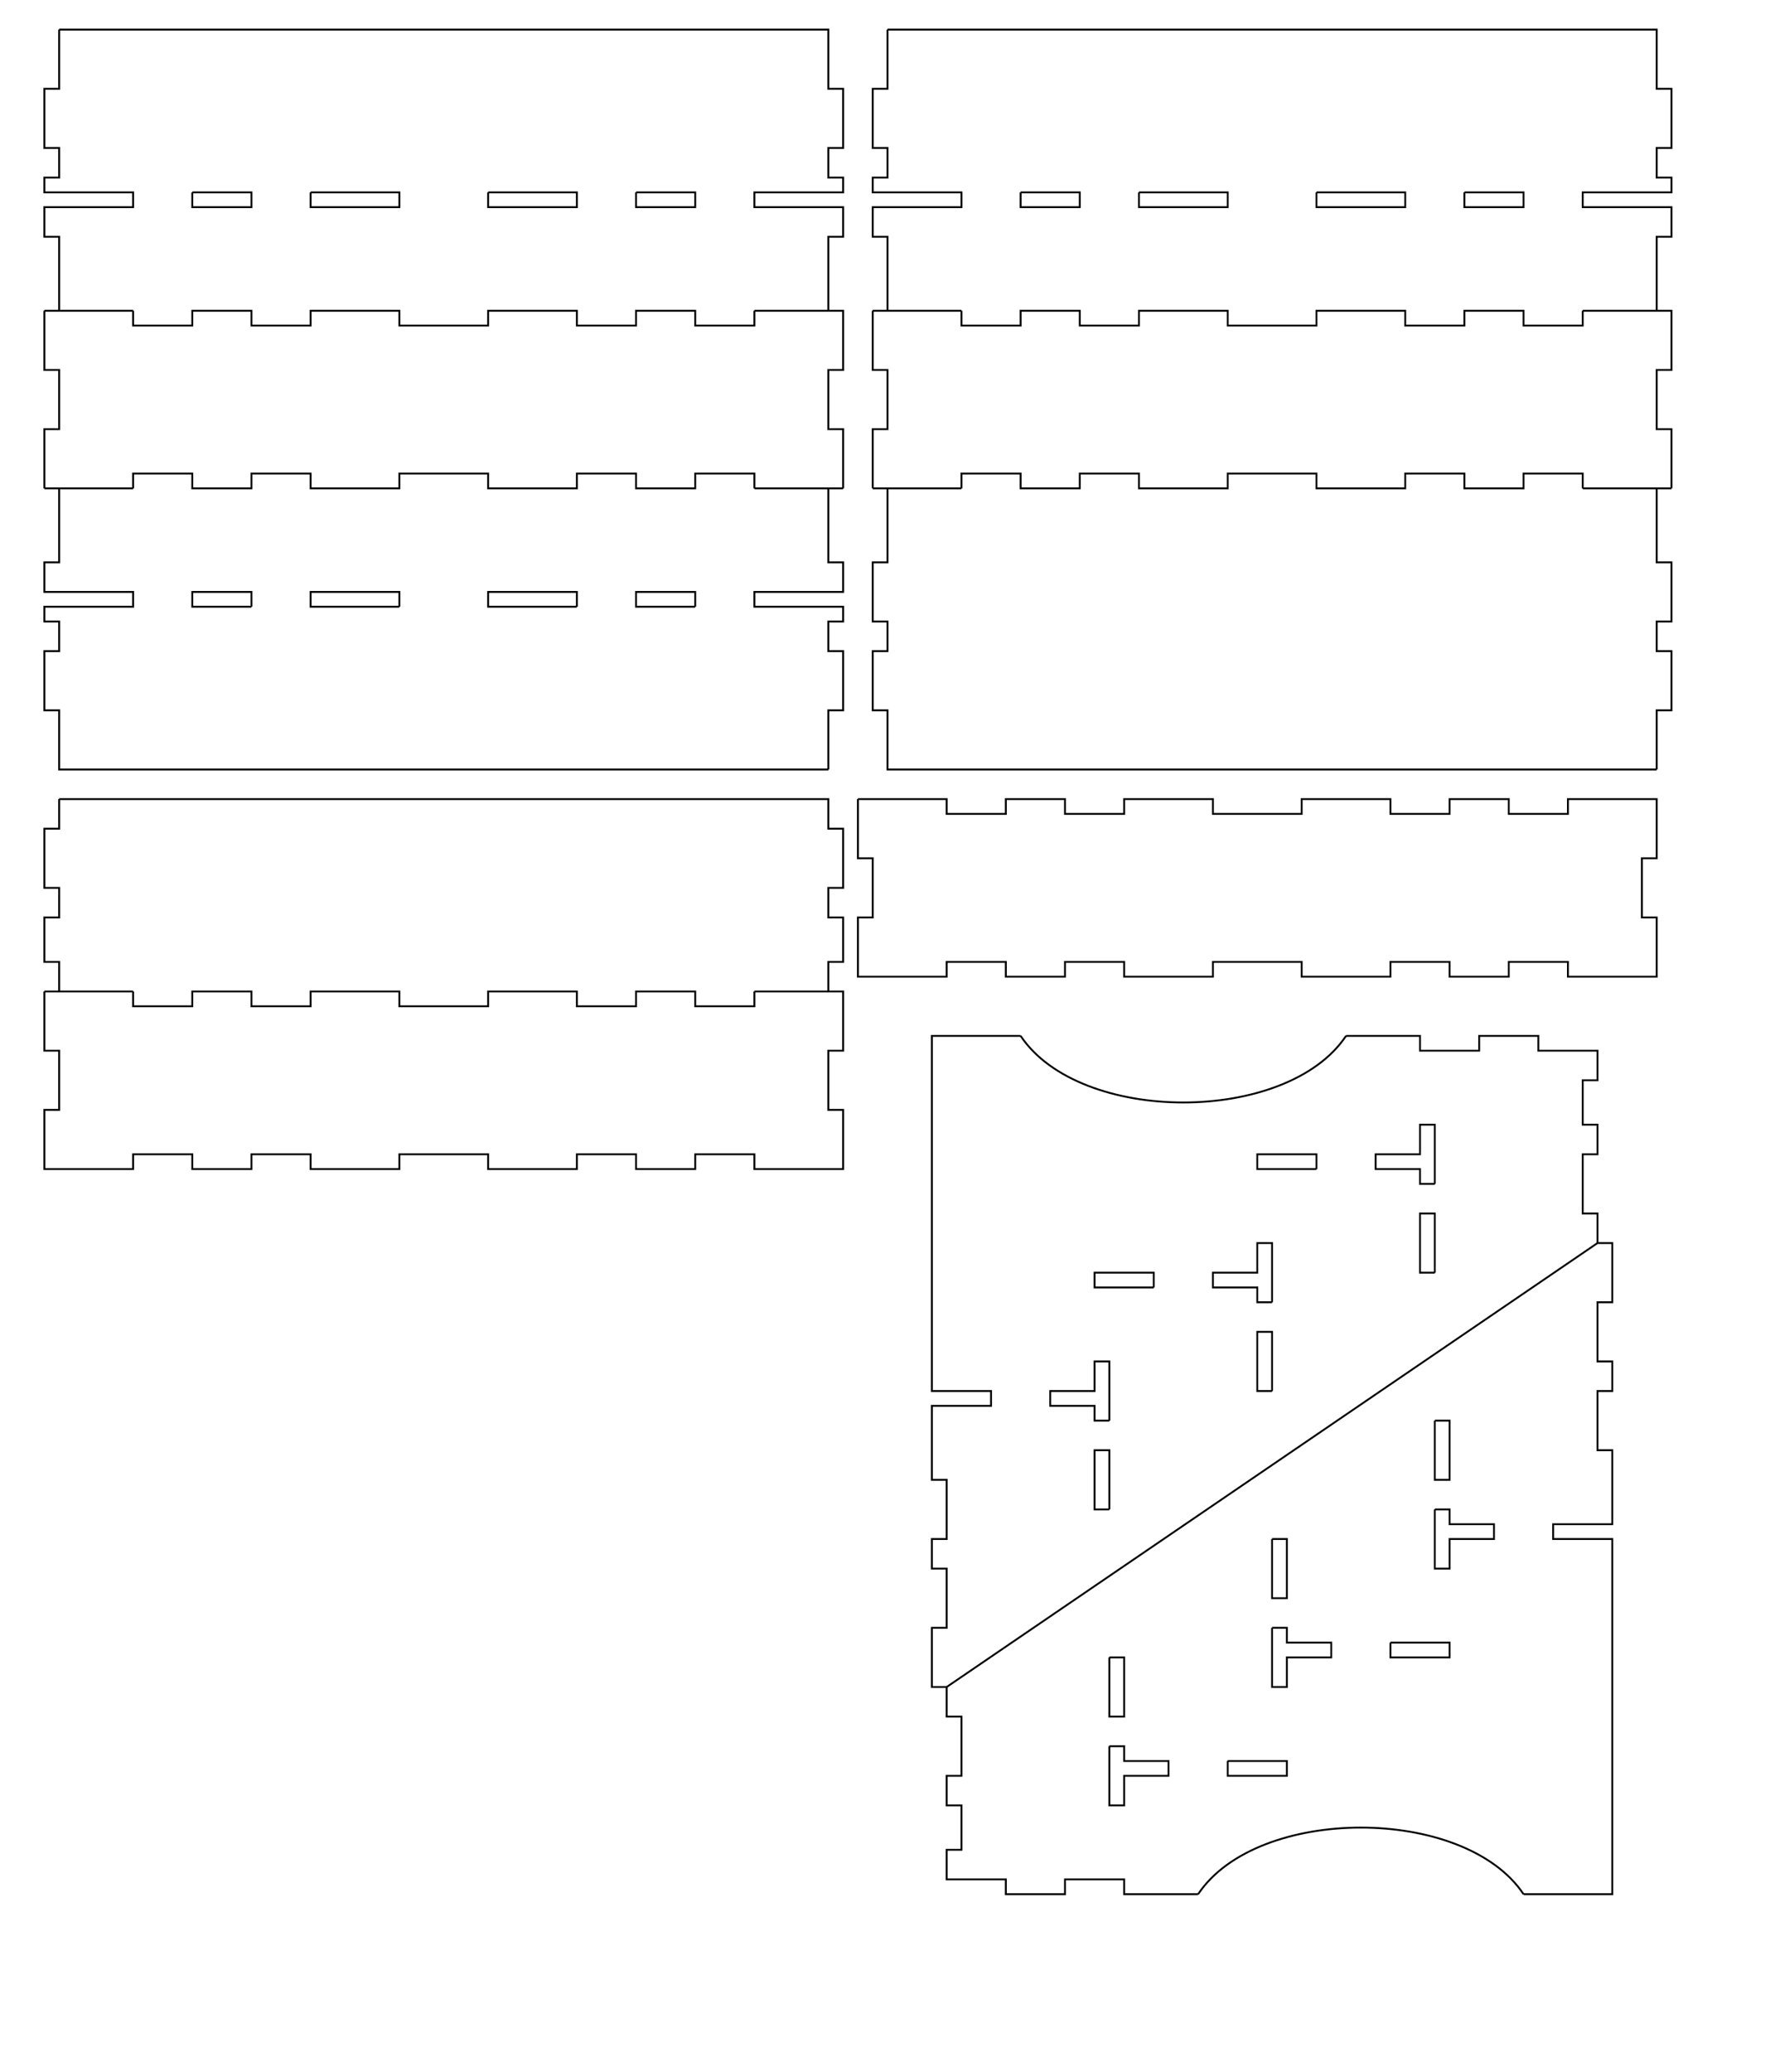 <?xml version="1.0" ?>
<svg xmlns="http://www.w3.org/2000/svg" xmlns:ev="http://www.w3.org/2001/xml-events" xmlns:inkscape="http://www.inkscape.org/namespaces/inkscape" xmlns:sodipodi="http://sodipodi.sourceforge.net/DTD/sodipodi-0.dtd" xmlns:svg="http://www.w3.org/2000/svg" xmlns:xlink="http://www.w3.org/1999/xlink" baseProfile="full" height="700mm" id="svg2917" inkscape:version="1.2.2 (732a01da63, 2022-12-09)" sodipodi:docname="Spice_rack_cut_01.svg" version="1.1" viewBox="0 0 600 700" width="600mm">
	<defs/>
	<path d="M 20.0,10.0 L 20.0,30.0 L 15.0,30.0 L 15.0,50.0 L 20.0,50.0 L 20.0,60.0 L 15.0,60.0 L 15.0,65.0 L 45.0,65.0 L 45.0,70.0 L 15.0,70.0 L 15.0,80.0 L 20.0,80.0 L 20.0,105.0 M 45.0,105.0 L 45.0,110.0 L 65.0,110.0 L 65.0,105.0 L 85.0,105.0 L 85.0,110.0 L 105.0,110.0 L 105.0,105.0 L 135.0,105.0 L 135.0,110.0 L 165.0,110.0 L 165.0,105.0 L 195.0,105.0 L 195.0,110.0 L 215.0,110.0 L 215.0,105.0 L 235.0,105.0 L 235.0,110.0 L 255.0,110.0 L 255.0,105.0 M 280.0,105.0 L 280.0,80.0 L 285.0,80.0 L 285.0,70.0 L 255.0,70.0 L 255.0,65.0 L 285.0,65.0 L 285.0,60.0 L 280.0,60.0 L 280.0,50.0 L 285.0,50.0 L 285.0,30.0 L 280.0,30.0 L 280.0,10.0 L 20.0,10.0 M 65.0,65.0 L 85.0,65.0 L 85.0,70.0 L 65.0,70.0 L 65.0,65.0 M 105.0,65.0 L 135.0,65.0 L 135.0,70.0 L 105.0,70.0 L 105.0,65.0 M 165.0,65.0 L 195.0,65.0 L 195.0,70.0 L 165.0,70.0 L 165.0,65.0 M 215.0,65.0 L 235.0,65.0 L 235.0,70.0 L 215.0,70.0 L 215.0,65.0" fill="none" stroke="#000000" stroke-width="0.63"/>
	<path d="M 280.0,260.0 L 280.0,240.0 L 285.0,240.0 L 285.0,220.0 L 280.0,220.0 L 280.0,210.0 L 285.0,210.0 L 285.0,205.0 L 255.0,205.0 L 255.0,200.0 L 285.0,200.0 L 285.0,190.0 L 280.0,190.0 L 280.0,165.0 M 255.0,165.0 L 255.0,160.0 L 235.0,160.0 L 235.0,165.0 L 215.0,165.0 L 215.0,160.0 L 195.0,160.0 L 195.0,165.0 L 165.0,165.0 L 165.0,160.0 L 135.0,160.0 L 135.0,165.0 L 105.0,165.0 L 105.0,160.0 L 85.0,160.0 L 85.0,165.0 L 65.0,165.0 L 65.0,160.0 L 45.0,160.0 L 45.0,165.0 M 20.0,165.0 L 20.0,190.0 L 15.0,190.0 L 15.0,200.0 L 45.0,200.0 L 45.0,205.0 L 15.0,205.0 L 15.0,210.0 L 20.0,210.0 L 20.0,220.0 L 15.0,220.0 L 15.0,240.0 L 20.0,240.0 L 20.0,260.0 L 280.0,260.0 M 235.0,205.0 L 215.0,205.0 L 215.0,200.0 L 235.0,200.0 L 235.0,205.0 M 195.0,205.0 L 165.0,205.0 L 165.0,200.0 L 195.0,200.0 L 195.0,205.0 M 135.0,205.0 L 105.0,205.0 L 105.0,200.0 L 135.0,200.0 L 135.0,205.0 M 85.0,205.0 L 65.0,205.0 L 65.0,200.0 L 85.0,200.0 L 85.0,205.0" fill="none" stroke="#000000" stroke-width="0.63"/>
	<path d="M 300.0,10.0 L 300.0,30.0 L 295.0,30.0 L 295.0,50.0 L 300.0,50.0 L 300.0,60.0 L 295.0,60.0 L 295.0,65.0 L 325.0,65.0 L 325.0,70.0 L 295.0,70.0 L 295.0,80.0 L 300.0,80.0 L 300.0,105.0 M 325.0,105.0 L 325.0,110.0 L 345.0,110.0 L 345.0,105.0 L 365.0,105.0 L 365.0,110.0 L 385.0,110.0 L 385.0,105.0 L 415.0,105.0 L 415.0,110.0 L 445.0,110.0 L 445.0,105.0 L 475.0,105.0 L 475.0,110.0 L 495.0,110.0 L 495.0,105.0 L 515.0,105.0 L 515.0,110.0 L 535.0,110.0 L 535.0,105.0 M 560.0,105.0 L 560.0,80.0 L 565.0,80.0 L 565.0,70.0 L 535.0,70.0 L 535.0,65.0 L 565.0,65.0 L 565.0,60.0 L 560.0,60.0 L 560.0,50.0 L 565.0,50.0 L 565.0,30.0 L 560.0,30.0 L 560.0,10.0 L 300.0,10.0 M 345.0,65.0 L 365.0,65.0 L 365.0,70.0 L 345.0,70.0 L 345.0,65.0 M 385.0,65.0 L 415.0,65.0 L 415.0,70.0 L 385.0,70.0 L 385.0,65.0 M 445.0,65.0 L 475.0,65.0 L 475.0,70.0 L 445.0,70.0 L 445.0,65.0 M 495.0,65.0 L 515.0,65.0 L 515.0,70.0 L 495.0,70.0 L 495.0,65.0" fill="none" stroke="#000000" stroke-width="0.63"/>
	<path d="M 15.0,105.0 L 15.0,125.0 L 20.0,125.0 L 20.0,145.0 L 15.0,145.0 L 15.0,165.0 M 45.0,165.0 L 15.0,165.0 M 285.0,165.0 L 255.0,165.0 M 285.0,165.0 L 285.0,145.0 L 280.0,145.0 L 280.0,125.0 L 285.0,125.0 L 285.0,105.0 L 255.0,105.0 M 45.0,105.0 L 15.0,105.0" fill="none" stroke="#000000" stroke-width="0.63"/>
	<path d="M 295.0,105.0 L 295.0,125.0 L 300.0,125.0 L 300.0,145.0 L 295.0,145.0 L 295.0,165.0 M 325.0,165.0 L 325.0,160.0 L 345.0,160.0 L 345.0,165.0 L 365.0,165.0 L 365.0,160.0 L 385.0,160.0 L 385.0,165.0 L 415.0,165.0 L 415.0,160.0 L 445.0,160.0 L 445.0,165.0 L 475.0,165.0 L 475.0,160.0 L 495.0,160.0 L 495.0,165.0 L 515.0,165.0 L 515.0,160.0 L 535.0,160.0 L 535.0,165.0 M 565.0,165.0 L 565.0,145.0 L 560.0,145.0 L 560.0,125.0 L 565.0,125.0 L 565.0,105.0 L 535.0,105.0 M 325.0,105.0 L 295.0,105.0" fill="none" stroke="#000000" stroke-width="0.63"/>
	<path d="M 560.0,260.0 L 560.0,240.0 L 565.0,240.0 L 565.0,220.0 L 560.0,220.0 L 560.0,210.0 L 565.0,210.0 L 565.0,190.0 L 560.0,190.0 L 560.0,165.0 M 565.0,165.0 L 535.0,165.0 M 325.0,165.0 L 295.0,165.0 M 300.0,165.0 L 300.0,190.0 L 295.0,190.0 L 295.0,210.0 L 300.0,210.0 L 300.0,220.0 L 295.0,220.0 L 295.0,240.0 L 300.0,240.0 L 300.0,260.0 L 560.0,260.0" fill="none" stroke="#000000" stroke-width="0.63"/>
	<path d="M 20.0,270.0 L 20.0,280.0 L 15.0,280.0 L 15.0,300.0 L 20.0,300.0 L 20.0,310.0 L 15.0,310.0 L 15.0,325.0 L 20.0,325.0 L 20.0,335.0 M 45.0,335.0 L 45.0,340.0 L 65.0,340.0 L 65.0,335.0 L 85.0,335.0 L 85.0,340.0 L 105.0,340.0 L 105.0,335.0 L 135.0,335.0 L 135.0,340.0 L 165.0,340.0 L 165.0,335.0 L 195.0,335.0 L 195.0,340.0 L 215.0,340.0 L 215.0,335.0 L 235.0,335.0 L 235.0,340.0 L 255.0,340.0 L 255.0,335.0 M 280.0,335.0 L 280.0,325.0 L 285.0,325.0 L 285.0,310.0 L 280.0,310.0 L 280.0,300.0 L 285.0,300.0 L 285.0,280.0 L 280.0,280.0 L 280.0,270.0 L 20.0,270.0" fill="none" stroke="#000000" stroke-width="0.63"/>
	<path d="M 15.0,335.0 L 15.0,355.0 L 20.0,355.0 L 20.0,375.0 L 15.0,375.0 L 15.0,395.0 L 45.0,395.0 L 45.0,390.0 L 65.0,390.0 L 65.0,395.0 L 85.0,395.0 L 85.0,390.0 L 105.0,390.0 L 105.0,395.0 L 135.0,395.0 L 135.0,390.0 L 165.0,390.0 L 165.0,395.0 L 195.0,395.0 L 195.0,390.0 L 215.0,390.0 L 215.0,395.0 L 235.0,395.0 L 235.0,390.0 L 255.0,390.0 L 255.0,395.0 L 285.0,395.0 L 285.0,375.0 L 280.0,375.0 L 280.0,355.0 L 285.0,355.0 L 285.0,335.0 L 255.0,335.0 M 45.0,335.0 L 15.0,335.0" fill="none" stroke="#000000" stroke-width="0.63"/>
	<path d="M 290.0,270.0 L 290.0,290.0 L 295.0,290.0 L 295.0,310.0 L 290.0,310.0 L 290.0,330.0 L 320.0,330.0 L 320.0,325.0 L 340.0,325.0 L 340.0,330.0 L 360.0,330.0 L 360.0,325.0 L 380.0,325.0 L 380.0,330.0 L 410.0,330.0 L 410.0,325.0 L 440.0,325.0 L 440.0,330.0 L 470.0,330.0 L 470.0,325.0 L 490.0,325.0 L 490.0,330.0 L 510.0,330.0 L 510.0,325.0 L 530.0,325.0 L 530.0,330.0 L 560.0,330.0 L 560.0,310.0 L 555.0,310.0 L 555.0,290.0 L 560.0,290.0 L 560.0,270.0 L 530.0,270.0 L 530.0,275.0 L 510.0,275.0 L 510.0,270.0 L 490.0,270.0 L 490.0,275.0 L 470.0,275.0 L 470.0,270.0 L 440.0,270.0 L 440.0,275.0 L 410.0,275.0 L 410.0,270.0 L 380.0,270.0 L 380.0,275.0 L 360.0,275.0 L 360.0,270.0 L 340.0,270.0 L 340.0,275.0 L 320.0,275.0 L 320.0,270.0 L 290.0,270.0" fill="none" stroke="#000000" stroke-width="0.63"/>
	<path d="M 540.0,420.0 L 320.0,570.0 L 320.0,580.0 L 325.0,580.0 L 325.0,600.0 L 320.0,600.0 L 320.0,610.0 L 325.0,610.0 L 325.0,625.0 L 320.0,625.0 L 320.0,635.0 L 340.0,635.0 L 340.0,640.0 L 340.0,640.0 L 360.0,640.0 L 360.0,640.0 L 360.0,635.0 L 360.0,635.0 L 380.0,635.0 L 380.0,635.0 L 380.0,640.0 L 380.0,640.0 L 405.0,640.0 M 515.0,640.0 L 545.0,640.0 L 545.0,520.0 L 525.0,520.0 L 525.0,515.0 L 545.0,515.0 L 545.0,490.0 L 540.0,490.0 L 540.0,470.0 L 545.0,470.0 L 545.0,460.0 L 540.0,460.0 L 540.0,440.0 L 545.0,440.0 L 545.0,420.0 L 540.0,420.0 M 485.0,480.0 L 490.0,480.0 L 490.0,500.0 L 485.0,500.0 L 485.0,480.0 M 485.0,510.0 L 490.0,510.0 L 490.0,515.0 L 505.0,515.0 L 505.0,520.0 L 490.0,520.0 L 490.0,530.0 L 485.0,530.0 L 485.0,510.0 M 430.0,520.0 L 435.0,520.0 L 435.0,540.0 L 430.0,540.0 L 430.0,520.0 M 430.0,550.0 L 435.0,550.0 L 435.0,555.0 L 450.0,555.0 L 450.0,560.0 L 435.0,560.0 L 435.0,570.0 L 430.0,570.0 L 430.0,560.0 L 430.0,555.0 L 430.0,550.0 M 470.0,555.0 L 490.0,555.0 L 490.0,560.0 L 470.0,560.0 L 470.0,555.0 M 375.0,560.0 L 380.0,560.0 L 380.0,580.0 L 375.0,580.0 L 375.0,560.0 M 375.0,590.0 L 380.0,590.0 L 380.0,595.0 L 395.0,595.0 L 395.0,600.0 L 380.0,600.0 L 380.0,610.0 L 375.0,610.0 L 375.0,600.0 L 375.0,595.0 L 375.0,590.0 M 415.0,595.0 L 435.0,595.0 L 435.0,600.0 L 415.0,600.0 L 415.0,595.0" fill="none" stroke="#000000" stroke-width="0.63"/>
	<path d="M 540.0,420.0 L 540.0,410.0 L 535.0,410.0 L 535.0,390.0 L 540.0,390.0 L 540.0,380.0 L 535.0,380.0 L 535.0,365.0 L 540.0,365.0 L 540.0,355.0 L 520.0,355.0 L 520.0,350.0 L 520.0,350.0 L 500.0,350.0 L 500.0,350.0 L 500.0,355.0 L 500.0,355.0 L 480.0,355.0 L 480.0,355.0 L 480.0,350.0 L 480.0,350.0 L 455.0,350.0 M 345.0,350.0 L 315.0,350.0 L 315.0,470.0 L 335.0,470.0 L 335.0,475.0 L 315.0,475.0 L 315.0,500.0 L 320.0,500.0 L 320.0,520.0 L 315.0,520.0 L 315.0,530.0 L 320.0,530.0 L 320.0,550.0 L 315.0,550.0 L 315.0,570.0 L 320.0,570.0 M 375.0,510.0 L 370.0,510.0 L 370.0,490.0 L 375.0,490.0 L 375.0,510.0 M 375.0,480.0 L 370.0,480.0 L 370.0,475.0 L 355.0,475.0 L 355.0,470.0 L 370.0,470.0 L 370.0,460.0 L 375.0,460.0 L 375.0,480.0 M 430.0,470.0 L 425.0,470.0 L 425.0,450.0 L 430.0,450.0 L 430.0,470.0 M 430.0,440.0 L 425.0,440.0 L 425.0,435.0 L 410.0,435.0 L 410.0,430.0 L 425.0,430.0 L 425.0,420.0 L 430.0,420.0 L 430.0,430.0 L 430.0,435.0 L 430.0,440.0 M 390.0,435.0 L 370.0,435.0 L 370.0,430.0 L 390.0,430.0 L 390.0,435.0 M 485.0,430.0 L 480.0,430.0 L 480.0,410.0 L 485.0,410.0 L 485.0,430.0 M 485.0,400.0 L 480.0,400.0 L 480.0,395.0 L 465.0,395.0 L 465.0,390.0 L 480.0,390.0 L 480.0,380.0 L 485.0,380.0 L 485.0,390.0 L 485.0,395.0 L 485.0,400.0 M 445.0,395.0 L 425.0,395.0 L 425.0,390.0 L 445.0,390.0 L 445.0,395.0" fill="none" stroke="#000000" stroke-width="0.63"/>
	<path d="M 405,640 C 425,610 495,610 515,640 M 455,350 C 435,379.999 365,379.999 345.0,350" fill="none" stroke="#000000" stroke-width="0.63"/>
</svg>
